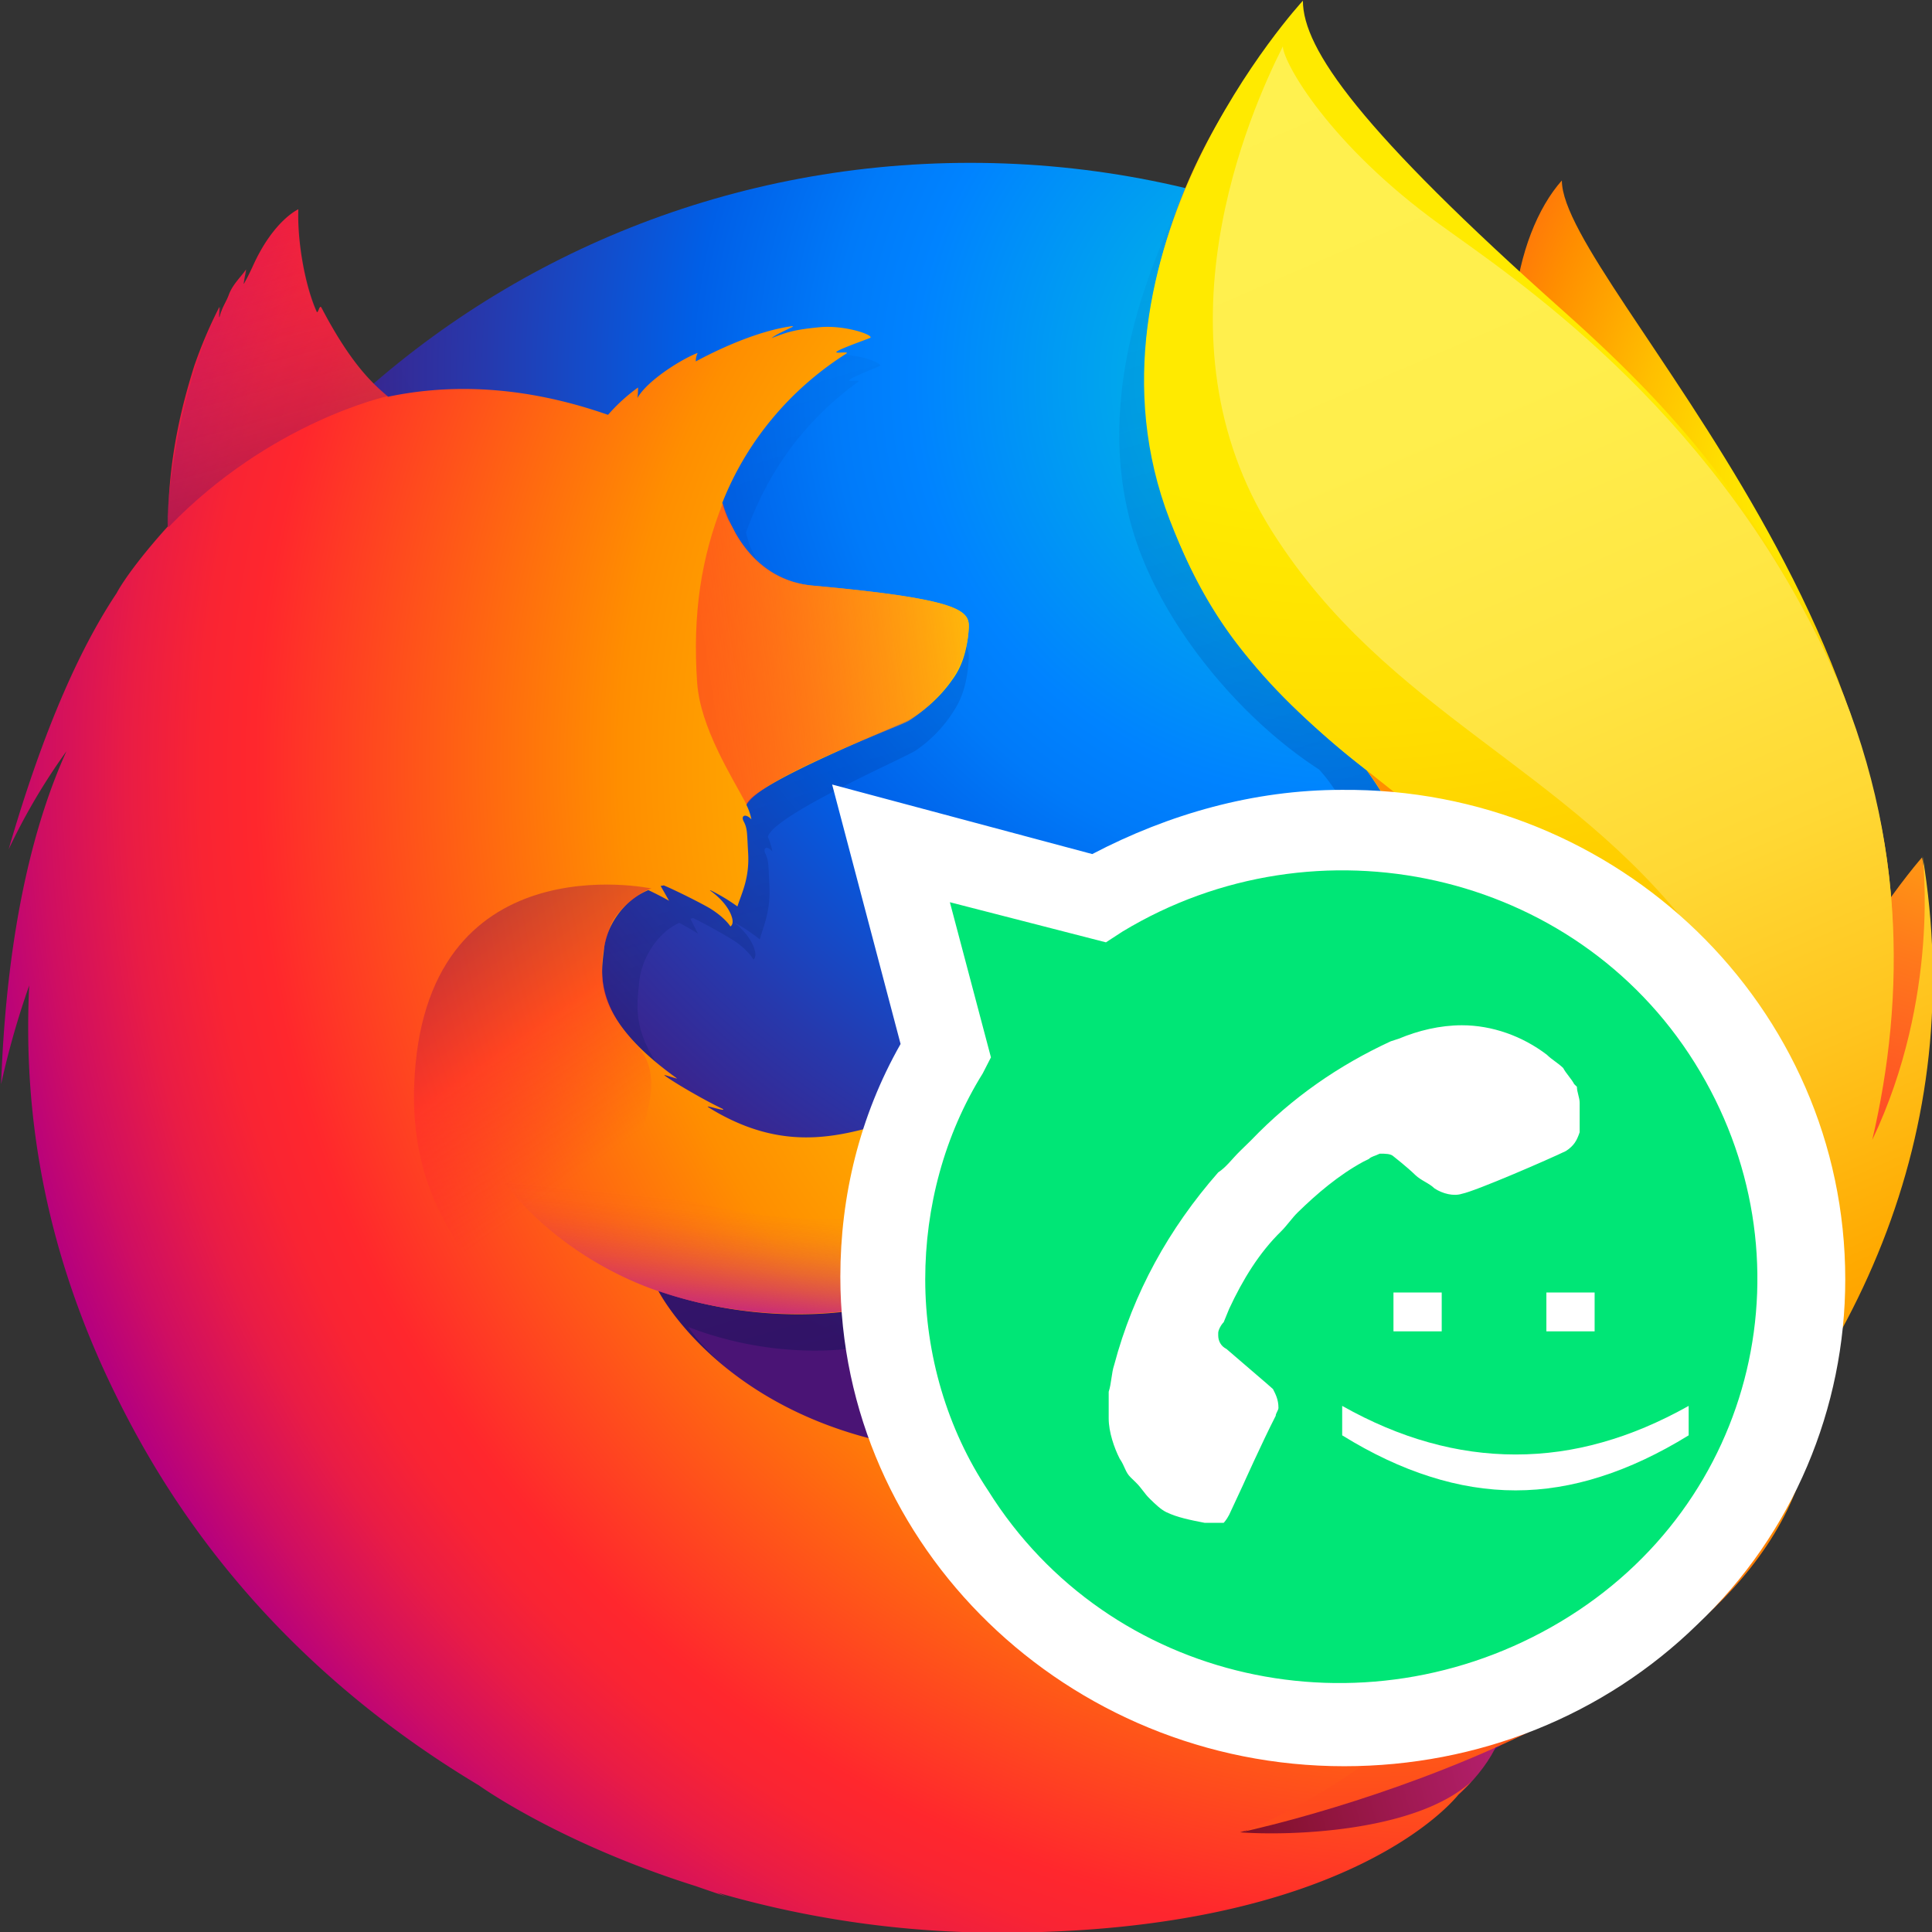 <?xml version="1.0" encoding="UTF-8" standalone="no"?>
<svg
   xmlns:dc="http://purl.org/dc/elements/1.1/"
   xmlns:cc="http://creativecommons.org/ns#"
   xmlns:rdf="http://www.w3.org/1999/02/22-rdf-syntax-ns#"
   xmlns:svg="http://www.w3.org/2000/svg"
   xmlns="http://www.w3.org/2000/svg"
   xmlns:sodipodi="http://sodipodi.sourceforge.net/DTD/sodipodi-0.dtd"
   xmlns:inkscape="http://www.inkscape.org/namespaces/inkscape"
   version="1.1"
   id="whatsapp-logo-notext"
   x="0px"
   y="0px"
   viewBox="0 0 800 800"
   xml:space="preserve"
   sodipodi:docname="icon.svg"
   width="800"
   height="800"
   inkscape:version="0.92.3 (2405546, 2018-03-11)"><rect x="0" y="0" width="800" height="800" fill="#333333" stroke="none"/><defs
     id="defs11"><radialGradient
       gradientUnits="userSpaceOnUse"
       gradientTransform="matrix(0.762,0.034,-0.05,1.12,11560.893,10069.103)"
       r="450.875"
       fx="-14509.281"
       cy="-8329.079"
       cx="-14480.522"
       id="radial-gradient"><stop
         id="stop1135"
         stop-color="#ffea00"
         offset="0.045" /><stop
         id="stop1137"
         stop-color="#ffde00"
         offset="0.12" /><stop
         id="stop1139"
         stop-color="#ffbf00"
         offset="0.254" /><stop
         id="stop1141"
         stop-color="#ff8e00"
         offset="0.429" /><stop
         id="stop1143"
         stop-color="#ff272d"
         offset="0.769" /><stop
         id="stop1145"
         stop-color="#e0255a"
         offset="0.872" /><stop
         id="stop1147"
         stop-color="#cc2477"
         offset="0.953" /><stop
         id="stop1149"
         stop-color="#c42482"
         offset="1" /></radialGradient><radialGradient
       gradientUnits="userSpaceOnUse"
       gradientTransform="matrix(1.225,0,0,1.225,9921.963,9899.103)"
       r="791.229"
       cy="-7921.608"
       cx="-7529.669"
       id="radial-gradient-2"><stop
         id="stop1152"
         stop-color="#00ccda"
         offset="0" /><stop
         id="stop1154"
         stop-color="#0083ff"
         offset="0.22" /><stop
         id="stop1156"
         stop-color="#007af9"
         offset="0.261" /><stop
         id="stop1158"
         stop-color="#0060e8"
         offset="0.33" /><stop
         id="stop1160"
         stop-color="#005fe7"
         offset="0.333" /><stop
         id="stop1162"
         stop-color="#2639ad"
         offset="0.438" /><stop
         id="stop1164"
         stop-color="#401e84"
         offset="0.522" /><stop
         id="stop1166"
         stop-color="#4a1475"
         offset="0.566" /></radialGradient><linearGradient
       gradientUnits="userSpaceOnUse"
       y2="104.96"
       x2="384.231"
       y1="731.188"
       x1="575.669"
       id="linear-gradient"><stop
         id="stop1169"
         stop-opacity="0.4"
         stop-color="#000f43"
         offset="0" /><stop
         id="stop1171"
         stop-opacity="0.173"
         stop-color="#001962"
         offset="0.485" /><stop
         id="stop1173"
         stop-opacity="0"
         stop-color="#002079"
         offset="1" /></linearGradient><radialGradient
       gradientUnits="userSpaceOnUse"
       gradientTransform="matrix(1.219,0.123,-0.123,1.219,10296.265,9597.23)"
       r="266.886"
       cy="-6516.556"
       cx="-8260.94"
       id="radial-gradient-3"><stop
         id="stop1176"
         stop-color="#ffea00"
         offset="0.003" /><stop
         id="stop1178"
         stop-color="#ff272d"
         offset="0.497" /><stop
         id="stop1180"
         stop-color="#c42482"
         offset="1" /></radialGradient><radialGradient
       gradientUnits="userSpaceOnUse"
       gradientTransform="matrix(1.219,0.123,-0.123,1.219,10296.265,9597.23)"
       r="445.678"
       cy="-6772.468"
       cx="-8285.087"
       id="radial-gradient-4"><stop
         id="stop1183"
         stop-color="#ffe900"
         offset="0.003" /><stop
         id="stop1185"
         stop-color="#ffaf0e"
         offset="0.157" /><stop
         id="stop1187"
         stop-color="#ff7a1b"
         offset="0.316" /><stop
         id="stop1189"
         stop-color="#ff4e26"
         offset="0.472" /><stop
         id="stop1191"
         stop-color="#ff2c2e"
         offset="0.621" /><stop
         id="stop1193"
         stop-color="#ff1434"
         offset="0.762" /><stop
         id="stop1195"
         stop-color="#ff0538"
         offset="0.892" /><stop
         id="stop1197"
         stop-color="#ff0039"
         offset="1" /></radialGradient><radialGradient
       gradientUnits="userSpaceOnUse"
       gradientTransform="matrix(1.219,0.123,-0.123,1.219,10296.265,9597.23)"
       r="408.958"
       cy="-6359.332"
       cx="-8222.051"
       id="radial-gradient-5"><stop
         id="stop1200"
         stop-color="#ff272d"
         offset="0.003" /><stop
         id="stop1202"
         stop-color="#c42482"
         offset="0.497" /><stop
         id="stop1204"
         stop-color="#620700"
         offset="0.986" /></radialGradient><radialGradient
       gradientUnits="userSpaceOnUse"
       r="782.18"
       fy="382.212"
       fx="778.167"
       cy="396.041"
       cx="750.189"
       id="radial-gradient-6"><stop
         id="stop1207"
         stop-color="#ffea00"
         offset="0.156" /><stop
         id="stop1209"
         stop-color="#ffde00"
         offset="0.231" /><stop
         id="stop1211"
         stop-color="#ffbf00"
         offset="0.365" /><stop
         id="stop1213"
         stop-color="#ff8e00"
         offset="0.541" /><stop
         id="stop1215"
         stop-color="#ff272d"
         offset="0.763" /><stop
         id="stop1217"
         stop-color="#f92433"
         offset="0.796" /><stop
         id="stop1219"
         stop-color="#e91c45"
         offset="0.841" /><stop
         id="stop1221"
         stop-color="#cf0e62"
         offset="0.893" /><stop
         id="stop1223"
         stop-color="#b5007f"
         offset="0.935" /></radialGradient><radialGradient
       gradientUnits="userSpaceOnUse"
       r="923.615"
       cy="3.289"
       cx="691.339"
       id="radial-gradient-7"><stop
         id="stop1226"
         stop-color="#ffea00"
         offset="0.279" /><stop
         id="stop1228"
         stop-color="#fd0"
         offset="0.402" /><stop
         id="stop1230"
         stop-color="#ffba00"
         offset="0.63" /><stop
         id="stop1232"
         stop-color="#ff9100"
         offset="0.856" /><stop
         id="stop1234"
         stop-color="#ff6711"
         offset="0.933" /><stop
         id="stop1236"
         stop-color="#ff4a1d"
         offset="0.994" /></radialGradient><linearGradient
       gradientUnits="userSpaceOnUse"
       gradientTransform="matrix(1.219,0.123,-0.123,1.219,10296.265,9597.23)"
       y2="-6750.226"
       x2="-8660.289"
       y1="-6677.742"
       x1="-8944.65"
       id="linear-gradient-2"><stop
         id="stop1239"
         stop-opacity="0.5"
         stop-color="#c42482"
         offset="0" /><stop
         id="stop1241"
         stop-opacity="0.5"
         stop-color="#ff272d"
         offset="0.474" /><stop
         id="stop1243"
         stop-opacity="0.513"
         stop-color="#ff2c2c"
         offset="0.486" /><stop
         id="stop1245"
         stop-opacity="0.72"
         stop-color="#ff7a1a"
         offset="0.675" /><stop
         id="stop1247"
         stop-opacity="0.871"
         stop-color="#ffb20d"
         offset="0.829" /><stop
         id="stop1249"
         stop-opacity="0.964"
         stop-color="#ffd605"
         offset="0.942" /><stop
         id="stop1251"
         stop-color="#ffe302"
         offset="1" /></linearGradient><linearGradient
       gradientUnits="userSpaceOnUse"
       gradientTransform="matrix(0.995,0.1,-0.1,0.995,-173.696,1313.941)"
       y2="-1221.859"
       x2="190.775"
       y1="-1082.012"
       x1="245.347"
       id="linear-gradient-3"><stop
         id="stop1254"
         stop-opacity="0.6"
         stop-color="#891551"
         offset="0" /><stop
         id="stop1256"
         stop-opacity="0"
         stop-color="#c42482"
         offset="1" /></linearGradient><linearGradient
       gradientUnits="userSpaceOnUse"
       gradientTransform="matrix(0.995,0.1,-0.1,0.995,305.439,-246.471)"
       y2="825.714"
       x2="116.148"
       y1="718.827"
       x1="22.04"
       id="linear-gradient-4"><stop
         id="stop1259"
         stop-opacity="0.5"
         stop-color="#891551"
         offset="0.005" /><stop
         id="stop1261"
         stop-opacity="0.5"
         stop-color="#ff272d"
         offset="0.484" /><stop
         id="stop1263"
         stop-opacity="0"
         stop-color="#ff272d"
         offset="1" /></linearGradient><linearGradient
       gradientUnits="userSpaceOnUse"
       gradientTransform="matrix(0.995,0.1,-0.1,0.995,305.439,-246.471)"
       y2="829.835"
       x2="200.171"
       y1="904.616"
       x1="200.104"
       id="linear-gradient-5"><stop
         id="stop1266"
         stop-color="#c42482"
         offset="0" /><stop
         id="stop1268"
         stop-opacity="0.81"
         stop-color="#c42482"
         offset="0.083" /><stop
         id="stop1270"
         stop-opacity="0.565"
         stop-color="#c42482"
         offset="0.206" /><stop
         id="stop1272"
         stop-opacity="0.362"
         stop-color="#c42482"
         offset="0.328" /><stop
         id="stop1274"
         stop-opacity="0.204"
         stop-color="#c42482"
         offset="0.447" /><stop
         id="stop1276"
         stop-opacity="0.091"
         stop-color="#c42482"
         offset="0.562" /><stop
         id="stop1278"
         stop-opacity="0.023"
         stop-color="#c42482"
         offset="0.673" /><stop
         id="stop1280"
         stop-opacity="0"
         stop-color="#c42482"
         offset="0.773" /></linearGradient><linearGradient
       gradientUnits="userSpaceOnUse"
       y2="721.615"
       x2="961.187"
       y1="38.12"
       x1="655.531"
       id="linear-gradient-6"><stop
         id="stop1283"
         stop-color="#fff14f"
         offset="0" /><stop
         id="stop1285"
         stop-color="#ffee4c"
         offset="0.268" /><stop
         id="stop1287"
         stop-color="#ffe643"
         offset="0.452" /><stop
         id="stop1289"
         stop-color="#ffd834"
         offset="0.612" /><stop
         id="stop1291"
         stop-color="#ffc41e"
         offset="0.757" /><stop
         id="stop1293"
         stop-color="#ffab02"
         offset="0.892" /><stop
         id="stop1295"
         stop-color="#ffa900"
         offset="0.902" /><stop
         id="stop1297"
         stop-color="#ffa000"
         offset="0.949" /><stop
         id="stop1299"
         stop-color="#ff9100"
         offset="1" /></linearGradient><linearGradient
       gradientUnits="userSpaceOnUse"
       y2="819.96"
       x2="571.098"
       y1="431.21"
       x1="715.885"
       id="linear-gradient-7"><stop
         id="stop1302"
         stop-color="#ff8e00"
         offset="0" /><stop
         id="stop1304"
         stop-opacity="0.858"
         stop-color="#ff8e00"
         offset="0.04" /><stop
         id="stop1306"
         stop-opacity="0.729"
         stop-color="#ff8e00"
         offset="0.084" /><stop
         id="stop1308"
         stop-opacity="0.628"
         stop-color="#ff8e00"
         offset="0.13" /><stop
         id="stop1310"
         stop-opacity="0.557"
         stop-color="#ff8e00"
         offset="0.178" /><stop
         id="stop1312"
         stop-opacity="0.514"
         stop-color="#ff8e00"
         offset="0.227" /><stop
         id="stop1314"
         stop-opacity="0.5"
         stop-color="#ff8e00"
         offset="0.282" /><stop
         id="stop1316"
         stop-opacity="0.478"
         stop-color="#ff8e00"
         offset="0.389" /><stop
         id="stop1318"
         stop-opacity="0.416"
         stop-color="#ff8e00"
         offset="0.524" /><stop
         id="stop1320"
         stop-opacity="0.314"
         stop-color="#ff8e00"
         offset="0.676" /><stop
         id="stop1322"
         stop-opacity="0.172"
         stop-color="#ff8e00"
         offset="0.838" /><stop
         id="stop1324"
         stop-opacity="0"
         stop-color="#ff8e00"
         offset="1" /></linearGradient><radialGradient
       gradientUnits="userSpaceOnUse"
       gradientTransform="matrix(0.762, 0.034, -0.05, 1.12, 11560.893, 10069.103)"
       r="450.875"
       fx="-14509.281"
       cy="-8329.079"
       cx="-14480.522"
       id="radial-gradient-41"><stop
         id="stop1824"
         stop-color="#ffea00"
         offset="0.045" /><stop
         id="stop1826"
         stop-color="#ffde00"
         offset="0.12" /><stop
         id="stop1828"
         stop-color="#ffbf00"
         offset="0.254" /><stop
         id="stop1830"
         stop-color="#ff8e00"
         offset="0.429" /><stop
         id="stop1832"
         stop-color="#ff272d"
         offset="0.769" /><stop
         id="stop1834"
         stop-color="#e0255a"
         offset="0.872" /><stop
         id="stop1836"
         stop-color="#cc2477"
         offset="0.953" /><stop
         id="stop1838"
         stop-color="#c42482"
         offset="1" /></radialGradient><radialGradient
       gradientUnits="userSpaceOnUse"
       gradientTransform="translate(9921.963 9899.103) scale(1.225 1.225)"
       r="791.229"
       cy="-7921.608"
       cx="-7529.669"
       id="radial-gradient-2-7"><stop
         id="stop1841"
         stop-color="#00ccda"
         offset="0" /><stop
         id="stop1843"
         stop-color="#0083ff"
         offset="0.22" /><stop
         id="stop1845"
         stop-color="#007af9"
         offset="0.261" /><stop
         id="stop1847"
         stop-color="#0060e8"
         offset="0.33" /><stop
         id="stop1849"
         stop-color="#005fe7"
         offset="0.333" /><stop
         id="stop1851"
         stop-color="#2639ad"
         offset="0.438" /><stop
         id="stop1853"
         stop-color="#401e84"
         offset="0.522" /><stop
         id="stop1855"
         stop-color="#4a1475"
         offset="0.566" /></radialGradient><linearGradient
       gradientUnits="userSpaceOnUse"
       y2="104.96"
       x2="384.231"
       y1="731.188"
       x1="575.669"
       id="linear-gradient-1"><stop
         id="stop1858"
         stop-opacity="0.4"
         stop-color="#000f43"
         offset="0" /><stop
         id="stop1860"
         stop-opacity="0.173"
         stop-color="#001962"
         offset="0.485" /><stop
         id="stop1862"
         stop-opacity="0"
         stop-color="#002079"
         offset="1" /></linearGradient><radialGradient
       gradientUnits="userSpaceOnUse"
       gradientTransform="matrix(1.219, 0.123, -0.123, 1.219, 10296.265, 9597.23)"
       r="266.886"
       cy="-6516.556"
       cx="-8260.94"
       id="radial-gradient-3-1"><stop
         id="stop1865"
         stop-color="#ffea00"
         offset="0.003" /><stop
         id="stop1867"
         stop-color="#ff272d"
         offset="0.497" /><stop
         id="stop1869"
         stop-color="#c42482"
         offset="1" /></radialGradient><radialGradient
       gradientUnits="userSpaceOnUse"
       gradientTransform="matrix(1.219, 0.123, -0.123, 1.219, 10296.265, 9597.23)"
       r="445.678"
       cy="-6772.468"
       cx="-8285.087"
       id="radial-gradient-4-1"><stop
         id="stop1872"
         stop-color="#ffe900"
         offset="0.003" /><stop
         id="stop1874"
         stop-color="#ffaf0e"
         offset="0.157" /><stop
         id="stop1876"
         stop-color="#ff7a1b"
         offset="0.316" /><stop
         id="stop1878"
         stop-color="#ff4e26"
         offset="0.472" /><stop
         id="stop1880"
         stop-color="#ff2c2e"
         offset="0.621" /><stop
         id="stop1882"
         stop-color="#ff1434"
         offset="0.762" /><stop
         id="stop1884"
         stop-color="#ff0538"
         offset="0.892" /><stop
         id="stop1886"
         stop-color="#ff0039"
         offset="1" /></radialGradient><radialGradient
       gradientUnits="userSpaceOnUse"
       gradientTransform="matrix(1.219, 0.123, -0.123, 1.219, 10296.265, 9597.23)"
       r="408.958"
       cy="-6359.332"
       cx="-8222.051"
       id="radial-gradient-5-7"><stop
         id="stop1889"
         stop-color="#ff272d"
         offset="0.003" /><stop
         id="stop1891"
         stop-color="#c42482"
         offset="0.497" /><stop
         id="stop1893"
         stop-color="#620700"
         offset="0.986" /></radialGradient><radialGradient
       gradientUnits="userSpaceOnUse"
       r="782.18"
       fy="382.212"
       fx="778.167"
       cy="396.041"
       cx="750.189"
       id="radial-gradient-6-0"><stop
         id="stop1896"
         stop-color="#ffea00"
         offset="0.156" /><stop
         id="stop1898"
         stop-color="#ffde00"
         offset="0.231" /><stop
         id="stop1900"
         stop-color="#ffbf00"
         offset="0.365" /><stop
         id="stop1902"
         stop-color="#ff8e00"
         offset="0.541" /><stop
         id="stop1904"
         stop-color="#ff272d"
         offset="0.763" /><stop
         id="stop1906"
         stop-color="#f92433"
         offset="0.796" /><stop
         id="stop1908"
         stop-color="#e91c45"
         offset="0.841" /><stop
         id="stop1910"
         stop-color="#cf0e62"
         offset="0.893" /><stop
         id="stop1912"
         stop-color="#b5007f"
         offset="0.935" /></radialGradient><radialGradient
       gradientUnits="userSpaceOnUse"
       r="923.615"
       cy="3.289"
       cx="691.339"
       id="radial-gradient-7-4"><stop
         id="stop1915"
         stop-color="#ffea00"
         offset="0.279" /><stop
         id="stop1917"
         stop-color="#fd0"
         offset="0.402" /><stop
         id="stop1919"
         stop-color="#ffba00"
         offset="0.63" /><stop
         id="stop1921"
         stop-color="#ff9100"
         offset="0.856" /><stop
         id="stop1923"
         stop-color="#ff6711"
         offset="0.933" /><stop
         id="stop1925"
         stop-color="#ff4a1d"
         offset="0.994" /></radialGradient><linearGradient
       gradientUnits="userSpaceOnUse"
       y2="721.615"
       x2="961.187"
       y1="38.12"
       x1="655.531"
       id="linear-gradient-6-0"><stop
         id="stop1972"
         stop-color="#fff14f"
         offset="0" /><stop
         id="stop1974"
         stop-color="#ffee4c"
         offset="0.268" /><stop
         id="stop1976"
         stop-color="#ffe643"
         offset="0.452" /><stop
         id="stop1978"
         stop-color="#ffd834"
         offset="0.612" /><stop
         id="stop1980"
         stop-color="#ffc41e"
         offset="0.757" /><stop
         id="stop1982"
         stop-color="#ffab02"
         offset="0.892" /><stop
         id="stop1984"
         stop-color="#ffa900"
         offset="0.902" /><stop
         id="stop1986"
         stop-color="#ffa000"
         offset="0.949" /><stop
         id="stop1988"
         stop-color="#ff9100"
         offset="1" /></linearGradient><linearGradient
       gradientUnits="userSpaceOnUse"
       y2="819.96"
       x2="571.098"
       y1="431.21"
       x1="715.885"
       id="linear-gradient-7-8"><stop
         id="stop1991"
         stop-color="#ff8e00"
         offset="0" /><stop
         id="stop1993"
         stop-opacity="0.858"
         stop-color="#ff8e00"
         offset="0.04" /><stop
         id="stop1995"
         stop-opacity="0.729"
         stop-color="#ff8e00"
         offset="0.084" /><stop
         id="stop1997"
         stop-opacity="0.628"
         stop-color="#ff8e00"
         offset="0.13" /><stop
         id="stop1999"
         stop-opacity="0.557"
         stop-color="#ff8e00"
         offset="0.178" /><stop
         id="stop2001"
         stop-opacity="0.514"
         stop-color="#ff8e00"
         offset="0.227" /><stop
         id="stop2003"
         stop-opacity="0.5"
         stop-color="#ff8e00"
         offset="0.282" /><stop
         id="stop2005"
         stop-opacity="0.478"
         stop-color="#ff8e00"
         offset="0.389" /><stop
         id="stop2007"
         stop-opacity="0.416"
         stop-color="#ff8e00"
         offset="0.524" /><stop
         id="stop2009"
         stop-opacity="0.314"
         stop-color="#ff8e00"
         offset="0.676" /><stop
         id="stop2011"
         stop-opacity="0.172"
         stop-color="#ff8e00"
         offset="0.838" /><stop
         id="stop2013"
         stop-opacity="0"
         stop-color="#ff8e00"
         offset="1" /></linearGradient></defs><sodipodi:namedview
     pagecolor="#ffffff"
     bordercolor="#666666"
     borderopacity="1"
     objecttolerance="10"
     gridtolerance="10"
     guidetolerance="10"
     inkscape:pageopacity="0"
     inkscape:pageshadow="2"
     inkscape:window-width="1920"
     inkscape:window-height="1053"
     id="namedview9"
     showgrid="false"
     inkscape:zoom="0.53486282"
     inkscape:cx="191.29463"
     inkscape:cy="753.69239"
     inkscape:window-x="0"
     inkscape:window-y="27"
     inkscape:window-maximized="1"
     inkscape:current-layer="whatsapp-logo-notext" /><style
     type="text/css"
     id="style2">
                            .logo_white{fill:#FFFFFF;}
                            .logo_green{fill:#00E676;}
                        </style><g
     id="g1538"
     transform="matrix(0.839,0,0,0.813,792.554,538.775)"><g
       transform="translate(-155.18,-59.828)"
       id="g1501"><g
         id="g1358"
         transform="translate(-823.913,-604.514)"><path
           id="path1331"
           style="fill:url(#radial-gradient)"
           d="m 805.285,93.558 c -23.947,27.884 -35.1,90.639 -10.818,154.256 24.282,63.617 61.5,49.8 84.7,114.673 30.623,85.6 16.369,200.589 16.369,200.589 0,0 36.814,106.609 62.468,-6.633 C 1014.787,343.74 805.285,145.937 805.285,93.558 Z"
           inkscape:connector-curvature="0" /><path
           style="fill:url(#radial-gradient-2)"
           d="m 513.072,976.638 c 245.236,0 443.9,-199.739 443.9,-446.028 C 956.972,284.321 758.308,84.583 513.31,84.583 268.312,84.583 69.65,284.322 69.65,530.61 69.175,777.137 268.073,976.638 513.072,976.638 Z"
           data-name="&lt;Path&gt;"
           id="_Path_"
           inkscape:connector-curvature="0" /><path
           id="path1334"
           style="fill:url(#linear-gradient)"
           d="m 845.675,805.636 a 246.888,246.888 0 0 1 -30.123,18.183 704,704 0 0 0 38.3,-62.961 c 9.46,-10.47 18.126,-20.648 25.188,-31.653 3.437,-5.407 7.313,-12.079 11.416,-19.819 24.921,-44.9 52.4,-117.563 53.179,-192.2 v -0.18 c 0.018,-1.837 0.029,-3.675 0.014,-5.515 a 257.6,257.6 0 0 0 -5.712,-55.748 c 0.2,1.431 0.376,2.861 0.556,4.291 -0.221,-1.1 -0.407,-2.212 -0.644,-3.314 0.366,2.034 0.66,4 0.976,5.983 5.094,43.217 1.466,85.372 -16.682,116.45 -0.286,0.454 -0.58,0.879 -0.869,1.323 9.41,-47.234 12.558,-99.387 2.088,-151.6 0,0 -4.187,-25.383 -35.376,-102.441 -17.952,-44.353 -49.833,-80.716 -78,-107.207 -24.69,-30.546 -47.114,-51.045 -59.475,-64.06 -25.821,-27.189 -36.643,-47.569 -41.087,-60.867 -3.853,-1.932 -53.135,-49.807 -57.05,-51.631 -21.511,33.352 -89.162,137.675 -56.981,235.146 14.584,44.172 51.467,90.017 90.067,115.736 1.695,1.936 22.969,25.042 33.086,77.157 10.446,53.842 4.954,95.855 -16.546,157.983 -25.286,54.505 -90.067,108.388 -150.724,113.9 -129.676,11.781 -177.149,-65.108 -177.149,-65.108 46.336,18.525 97.568,14.65 128.724,-4.556 31.4,-19.425 50.394,-33.827 65.81,-28.148 15.2,5.653 27.3,-10.756 16.442,-27.767 a 78.5,78.5 0 0 0 -79.4,-34.573 c -31.433,5.109 -60.226,30.009 -101.412,5.894 a 85.528,85.528 0 0 1 -7.729,-5.062 c -2.715,-1.785 8.826,2.717 6.133,0.688 -8.015,-4.354 -22.2,-13.842 -25.88,-17.217 -0.613,-0.562 6.219,2.179 5.606,1.616 -38.51,-31.712 -33.7,-53.134 -32.49,-66.57 0.969,-10.749 7.964,-24.523 19.751,-30.11 5.693,3.107 9.24,5.479 9.24,5.479 0,0 -2.428,-4.961 -3.741,-7.576 0.46,-0.2 0.9,-0.147 1.358,-0.342 4.664,2.251 14.977,8.1 20.407,11.667 7.072,4.988 9.326,9.436 9.326,9.436 0,0 1.862,-1.025 0.485,-5.375 -0.5,-1.784 -2.647,-7.453 -9.652,-13.174 l 0.438,0.049 a 81.2,81.2 0 0 1 11.867,8.241 c 1.975,-7.181 5.527,-14.679 4.746,-28.092 -0.477,-9.431 -0.257,-11.873 -1.919,-15.515 -1.488,-3.128 0.834,-4.348 3.418,-1.1 a 32.826,32.826 0 0 0 -2.208,-7.4 l 0.022,-0.244 c 3.225,-11.236 68.248,-40.461 72.981,-43.877 a 67.355,67.355 0 0 0 19.132,-20.8 c 3.617,-5.763 6.337,-13.848 7,-26.112 0.355,-8.844 -3.759,-14.734 -69.507,-21.618 -17.981,-1.771 -28.531,-14.8 -34.526,-26.823 -1.094,-2.59 -2.209,-4.937 -3.325,-7.282 a 58,58 0 0 1 -2.558,-8.431 c 10.749,-30.873 28.81,-56.977 55.367,-76.7 1.447,-1.318 -5.782,0.338 -4.336,-0.98 1.687,-1.538 12.706,-5.977 14.787,-6.977 2.542,-1.2 -10.882,-6.9 -22.732,-5.512 -12.069,1.36 -14.632,2.8 -21.073,5.531 2.673,-2.661 11.173,-6.149 9.18,-6.126 -13.011,1.995 -29.179,9.558 -43,18.124 a 10.731,10.731 0 0 1 0.835,-4.348 c -6.441,2.732 -22.26,13.788 -26.865,23.142 a 44.329,44.329 0 0 0 0.266,-5.4 84.483,84.483 0 0 0 -13.195,13.818 l -0.241,0.219 c -37.358,-15.05 -70.233,-16.024 -98.053,-9.276 -6.086,-6.112 -9.059,-1.644 -22.907,-32.069 -0.941,-1.832 0.722,1.809 0,0 -2.278,-5.9 1.389,7.872 0,0 -23.284,18.372 -53.92,39.193 -68.626,53.89 -0.182,0.586 17.156,-4.9 0,0 -6.008,1.716 -5.6,5.281 -6.513,37.5 -0.22,2.443 -0.025,5.179 -0.223,7.378 -11.748,14.968 -19.749,27.643 -22.775,34.211 -15.193,26.18 -31.926,66.992 -48.146,131.551 A 334.364,334.364 0 0 1 110.2,400.365 C 96.712,434.632 83.673,488.443 81.066,571.31 a 483.614,483.614 0 0 1 12.533,-50.66 473.038,473.038 0 0 0 34.74,201.061 c 9.329,22.821 24.76,57.455 51.029,95.4 82.533,86.839 198.945,140.9 327.852,140.9 134.572,10e-4 255.415,-58.878 338.455,-152.375 z"
           inkscape:connector-curvature="0" /><path
           id="path1336"
           style="fill:url(#radial-gradient-3)"
           d="m 746.1,868.708 c 162.87,-18.86 234.969,-186.7 142.381,-190 -83.633,-2.673 -219.527,198.9 -142.381,190 z"
           inkscape:connector-curvature="0" /><path
           id="path1338"
           style="fill:url(#radial-gradient-4)"
           d="m 900.207,644.424 c 112.056,-65.214 82.839,-206.08 82.839,-206.08 0,0 -43.246,50.238 -72.625,130.32 -29.021,79.299 -77.584,115.148 -10.214,75.76 z"
           inkscape:connector-curvature="0" /><path
           id="path1340"
           style="fill:url(#radial-gradient-5)"
           d="m 544.474,952.062 c 156.227,49.851 290.5,-73.22 207.733,-114.32 -75.251,-37.066 -281.883,90.748 -207.733,114.32 z"
           inkscape:connector-curvature="0" /><path
           id="path1342"
           style="fill:url(#radial-gradient-6)"
           d="m 911.849,704.234 c 3.8,-5.363 8.94,-22.535 13.48,-30.211 27.582,-44.523 27.777,-80.023 27.777,-80.836 16.659,-83.219 15.148,-117.2 4.9,-180.043 -8.251,-50.6 -44.322,-123.092 -75.57,-158 -32.2,-35.965 -9.514,-24.247 -40.692,-50.518 C 814.417,174.333 787.921,144.335 773.491,132.271 669.215,45.094 671.571,26.577 673.579,23.42 c -0.339,0.371 -0.837,0.922 -1.472,1.643 C 670.872,20.14 670,16 670,16 c 0,0 -57,57 -69,152 -7.834,62.021 15.383,126.676 49,168 a 381.367,381.367 0 0 0 59,58 v -0.026 c 25.4,36.477 39.38,81.489 39.38,129.909 0,121.244 -98.341,219.531 -219.652,219.531 a 220.455,220.455 0 0 1 -49.134,-5.519 c -57.236,-10.908 -90.288,-39.781 -106.772,-59.382 -9.447,-11.234 -13.464,-19.423 -13.464,-19.423 51.283,18.371 107.986,14.528 142.468,-4.518 34.749,-19.265 55.774,-33.546 72.837,-27.915 16.82,5.606 30.211,-10.667 18.2,-27.536 -11.771,-16.845 -42.4,-40.97 -87.878,-34.286 -34.789,5.067 -66.657,29.76 -112.24,5.845 a 96.313,96.313 0 0 1 -8.554,-5.02 c -3.005,-1.771 9.768,2.695 6.787,0.682 -8.87,-4.318 -24.573,-13.728 -28.643,-17.074 -0.679,-0.557 6.883,2.161 6.2,1.6 -42.621,-31.449 -37.3,-52.693 -35.959,-66.018 1.073,-10.66 8.814,-24.32 21.859,-29.86 6.3,3.081 10.226,5.433 10.226,5.433 0,0 -2.688,-4.92 -4.141,-7.513 0.509,-0.194 0.994,-0.145 1.5,-0.339 5.162,2.232 16.576,8.029 22.586,11.57 7.827,4.947 10.322,9.358 10.322,9.358 0,0 2.061,-1.016 0.536,-5.33 -0.557,-1.769 -2.929,-7.391 -10.682,-13.065 l 0.485,0.049 a 90.851,90.851 0 0 1 13.134,8.173 c 2.186,-7.121 6.118,-14.557 5.253,-27.859 -0.528,-9.352 -0.284,-11.775 -2.124,-15.386 -1.647,-3.1 0.924,-4.312 3.782,-1.088 a 30.038,30.038 0 0 0 -2.444,-7.343 l 0.025,-0.242 c 3.57,-11.143 75.535,-40.125 80.773,-43.513 a 70.31,70.31 0 0 0 21.175,-20.63 c 4,-5.715 7.014,-13.733 7.748,-25.895 0.246,-5.48 -1.441,-9.817 -20.5,-13.965 -11.439,-2.49 -29.136,-4.913 -56.433,-7.474 -19.9,-1.756 -31.577,-14.676 -38.212,-26.6 -1.211,-2.569 -2.445,-4.9 -3.68,-7.222 a 53.108,53.108 0 0 1 -2.831,-8.36 158.47,158.47 0 0 1 61.279,-76.063 c 1.6,-1.308 -6.4,0.335 -4.8,-0.972 1.868,-1.525 14.063,-5.927 16.367,-6.919 2.813,-1.186 -12.044,-6.84 -25.159,-5.466 -13.357,1.349 -16.194,2.776 -23.323,5.486 2.959,-2.639 12.366,-6.1 10.161,-6.075 -14.4,1.978 -32.3,9.479 -47.6,17.973 a 9.676,9.676 0 0 1 0.924,-4.312 c -7.129,2.709 -24.637,13.674 -29.734,22.95 a 39.488,39.488 0 0 0 0.294,-5.354 88.678,88.678 0 0 0 -14.6,13.7 l -0.267,0.218 c -41.347,-14.925 -77.732,-15.891 -108.522,-9.2 -6.736,-6.061 -17.566,-15.226 -32.892,-45.4 -1.041,-1.817 -1.6,3.755 -2.4,1.961 -5.955,-13.813 -9.553,-36.444 -8.962,-52.046 0,0 -12.318,5.614 -22.513,29.06 -1.893,4.215 -3.107,6.54 -4.32,8.865 -0.558,0.678 1.265,-7.7 0.974,-7.244 -1.772,3 -6.356,7.192 -8.371,12.618 -1.384,4.021 -3.325,6.273 -4.564,11.288 l -0.291,0.46 c -0.1,-1.478 0.367,-6.081 0.027,-5.137 a 236.1,236.1 0 0 0 -12.308,29.841 c -5.489,18.046 -11.879,42.61 -12.892,74.565 -0.244,2.423 -0.027,5.136 -0.247,7.317 -13,14.844 -21.858,27.413 -25.207,33.928 C 75.18,329.762 56.66,370.236 38.707,434.259 A 319.143,319.143 0 0 1 67.245,384.27 C 52.316,418.253 37.885,471.618 35,553.8 a 438.522,438.522 0 0 1 13.872,-50.24 c -2.578,54.8 3.805,122.74 38.449,199.393 20.57,45.087 67.921,136.649 183.62,208.1 l -0.01,0.007 c 0,0 39.36,29.3 107.017,51.259 5,1.814 10.065,3.6 15.234,5.333 -1.622,-0.655 -3.191,-1.344 -4.715,-2.052 a 484.883,484.883 0 0 0 138.8,20.4 c 175.18,0.149 226.846,-70.2 226.846,-70.2 0,0 -0.182,0.137 -0.513,0.377 q 3.708,-3.491 7.143,-7.257 c -27.639,26.1 -90.715,27.832 -114.3,25.949 40.223,-11.813 66.691,-21.806 118.175,-41.519 q 9.037,-3.35 18.482,-7.64 c 0.681,-0.3 1.368,-0.625 2.052,-0.936 1.249,-0.582 2.486,-1.132 3.747,-1.744 a 349.205,349.205 0 0 0 70.262,-43.987 c 51.7,-41.3 62.949,-81.557 68.829,-108.1 -0.82,2.544 -3.375,8.475 -5.17,12.316 -13.315,28.482 -42.841,45.959 -74.908,60.948 A 688.993,688.993 0 0 0 890.3,741.773 c 10.467,-10.383 13.733,-26.625 21.549,-37.539 z"
           inkscape:connector-curvature="0" /><path
           id="path1344"
           style="fill:url(#radial-gradient-7)"
           d="m 848.921,802.982 c 21.08,-23.241 40.01,-49.824 54.349,-79.968 36.9,-77.582 93.952,-206.58 49.018,-341.306 C 916.775,275.225 868.016,217 806.107,160.122 705.563,67.756 677.482,26.521 677.482,2 677.482,2 561.393,131.409 611.74,266.381 662.087,401.353 765.2,396.405 833.419,537.255 913.694,703 768.47,883.869 648.375,934.493 c 7.353,-1.633 266.97,-60.383 280.614,-208.882 -0.309,2.731 -6.159,43.803 -80.068,77.371 z"
           inkscape:connector-curvature="0" /><path
           id="path1346"
           style="fill:url(#linear-gradient-2)"
           d="m 512.592,321.373 c 0.393,-8.77 -4.156,-14.66 -76.682,-21.463 -29.839,-2.755 -41.265,-30.334 -44.748,-41.941 -10.61,27.565 -14.991,56.49 -12.636,91.477 1.61,22.92 17.009,47.521 24.37,61.965 0,0 1.636,-2.126 2.391,-2.912 13.861,-14.431 71.936,-36.419 77.392,-39.541 6.014,-3.799 28.903,-20.523 29.913,-47.585 z"
           inkscape:connector-curvature="0" /><path
           id="path1348"
           style="fill:url(#linear-gradient-3)"
           d="m 193.314,158.471 c -1.041,-1.818 -1.6,3.754 -2.4,1.961 -5.955,-13.813 -9.578,-36.2 -8.72,-52.022 0,0 -12.318,5.614 -22.513,29.06 -1.893,4.215 -3.107,6.54 -4.32,8.865 -0.558,0.678 1.265,-7.7 0.974,-7.244 -1.771,3 -6.355,7.192 -8.346,12.375 -1.651,4.239 -3.349,6.515 -4.613,11.772 -0.389,1.429 0.392,-6.323 0.052,-5.379 -23.711,45.825 -28.237,115.114 -25.738,112.184 50.478,-53.9 108.325,-66.683 108.325,-66.683 -6.155,-4.534 -19.528,-17.625 -32.7,-44.889 z"
           inkscape:connector-curvature="0" /><path
           id="path1350"
           style="fill:url(#linear-gradient-4)"
           d="m 384.844,722.1 c -69.724,-29.769 -148.992,-71.755 -146,-167.138 4.075,-125.619 117.145,-100.791 117.145,-100.791 -4.267,1.039 -15.675,9.162 -19.718,17.82 -4.273,10.827 -12.069,35.276 11.551,60.9 37.089,40.192 -76.2,95.356 98.663,199.567 4.41,2.4 -40.991,-1.43 -61.639,-10.358 z"
           inkscape:connector-curvature="0" /><path
           id="path1352"
           style="fill:url(#linear-gradient-5)"
           d="m 360.074,659.5 c 49.442,17.207 107.04,14.189 141.523,-4.858 23.085,-12.851 52.7,-33.434 70.922,-28.353 -15.777,-6.236 -27.726,-9.15 -42.1,-9.862 -2.448,0 -5.382,-0.052 -8.048,-0.32 a 136.228,136.228 0 0 0 -15.757,0.863 c -8.9,0.818 -18.766,6.433 -27.735,5.532 -0.485,-0.049 8.7,-3.774 7.953,-3.605 -4.752,0.991 -9.915,1.205 -15.37,1.881 -3.467,0.386 -6.449,0.82 -9.891,0.963 -102.982,8.733 -190.017,-55.813 -190.017,-55.813 -7.408,24.95 33.166,74.3 88.521,93.572 z"
           inkscape:connector-curvature="0" /><path
           id="path1354"
           style="fill:url(#linear-gradient-6)"
           d="M 848.738,803.646 C 952.9,701.376 1005.6,577.061 983.321,437.627 c 0,0 8.9,71.5 -24.848,144.628 16.213,-71.393 18.1,-160.114 -24.975,-251.988 C 876.005,207.636 781.45,143.109 745.351,116.189 690.656,75.4 667.983,33.87 667.574,25.3 c -16.339,33.477 -65.766,148.2 -5.31,247 56.64,92.564 145.865,120.039 208.328,204.947 115.075,156.42 -21.854,326.399 -21.854,326.399 z"
           inkscape:connector-curvature="0" /><path
           id="path1356"
           style="fill:url(#linear-gradient-7)"
           d="M 833.814,537.551 C 797.412,462.35 751.978,429.55 709,394 c 5,7 6.232,9.473 9,14 37.827,40.316 93.607,138.656 53.11,262.107 C 694.881,902.482 389.967,793.057 358,762.319 370.932,896.808 596.036,961.164 742.6,873.949 826,795 893.468,660.788 833.814,537.551 Z"
           inkscape:connector-curvature="0" /></g><g
         id="g822"
         transform="matrix(0,13.624,-13.514,0,134.759,-216.922)"><path
           id="path4"
           d="m 10.7,32.8 0.6,0.3 c 2.5,1.5 5.3,2.2 8.1,2.2 v 0 c 8.8,0 16,-7.2 16,-16 0,-4.2 -1.7,-8.3 -4.7,-11.3 -3,-3 -7,-4.7 -11.3,-4.7 -8.8,0 -16,7.2 -15.9,16.1 0,3 0.9,5.9 2.4,8.4 l 0.4,0.6 -1.6,5.9 z"
           class="logo_green"
           inkscape:connector-curvature="0"
           style="fill:#00e676" /><path
           id="path6"
           d="M 32.4,6.4 C 29,2.9 24.3,1 19.5,1 9.3,1 1.1,9.3 1.2,19.4 c 0,3.2 0.9,6.3 2.4,9.1 L 1,38 10.7,35.5 c 2.7,1.5 5.7,2.2 8.7,2.2 v 0 c 10.1,0 18.3,-8.3 18.3,-18.4 0,-4.9 -1.9,-9.5 -5.3,-12.9 z M 19.5,34.6 v 0 c -2.7,0 -5.4,-0.7 -7.7,-2.1 L 11.2,32.2 5.4,33.7 6.9,28 6.5,27.4 C 2.1,20.3 4.2,10.9 11.4,6.5 c 7.2,-4.4 16.5,-2.3 20.9,4.9 4.4,7.2 2.3,16.5 -4.9,20.9 -2.3,1.5 -5.1,2.3 -7.9,2.3 z M 28.3,23.5 27.2,23 c 0,0 -1.6,-0.7 -2.6,-1.2 -0.1,0 -0.2,-0.1 -0.3,-0.1 -0.3,0 -0.5,0.1 -0.7,0.2 v 0 c 0,0 -0.1,0.1 -1.5,1.7 -0.1,0.2 -0.3,0.3 -0.5,0.3 h -0.1 c -0.1,0 -0.3,-0.1 -0.4,-0.2 l -0.5,-0.2 v 0 C 19.5,23 18.5,22.4 17.7,21.6 17.5,21.4 17.2,21.2 17,21 16.3,20.3 15.6,19.5 15.1,18.6 L 15,18.4 c -0.1,-0.1 -0.1,-0.2 -0.2,-0.4 0,-0.2 0,-0.4 0.1,-0.5 0,0 0.4,-0.5 0.7,-0.8 0.2,-0.2 0.3,-0.5 0.5,-0.7 0.2,-0.3 0.3,-0.7 0.2,-1 C 16.2,14.5 15,11.8 14.7,11.2 14.5,10.9 14.3,10.8 14,10.7 h -0.3 c -0.2,0 -0.5,0 -0.8,0 -0.2,0 -0.4,0.1 -0.6,0.1 l -0.1,0.1 c -0.2,0.1 -0.4,0.3 -0.6,0.4 -0.2,0.2 -0.3,0.4 -0.5,0.6 -0.7,0.9 -1.1,2 -1.1,3.1 v 0 c 0,0.8 0.2,1.6 0.5,2.3 l 0.1,0.3 c 0.9,1.9 2.1,3.6 3.7,5.1 l 0.4,0.4 c 0.3,0.3 0.6,0.5 0.8,0.8 2.1,1.8 4.5,3.1 7.2,3.8 0.3,0.1 0.7,0.1 1,0.2 v 0 c 0.3,0 0.7,0 1,0 0.5,0 1.1,-0.2 1.5,-0.4 0.3,-0.2 0.5,-0.2 0.7,-0.4 l 0.2,-0.2 c 0.2,-0.2 0.4,-0.3 0.6,-0.5 0.2,-0.2 0.4,-0.4 0.5,-0.6 0.2,-0.4 0.3,-0.9 0.4,-1.4 0,-0.2 0,-0.5 0,-0.7 0,0 -0.1,-0.1 -0.3,-0.2 z"
           class="logo_white"
           inkscape:connector-curvature="0"
           style="fill:#ffffff" /></g></g><g
       id="flowRoot1503"
       style="font-style:normal;font-weight:normal;font-size:40px;line-height:1.25;font-family:sans-serif;letter-spacing:0px;word-spacing:0px;fill:#ffffff;fill-opacity:1;stroke:none"
       transform="rotate(90,-186.44,63.754)"
       aria-label=":)"><path
         id="path1511"
         style="font-style:normal;font-variant:normal;font-weight:normal;font-stretch:normal;font-size:192px;font-family:sans-serif;-inkscape-font-specification:'sans-serif, Normal';font-variant-ligatures:normal;font-variant-caps:normal;font-variant-numeric:normal;font-feature-settings:normal;text-align:start;writing-mode:lr-tb;text-anchor:start;fill:#ffffff;fill-opacity:1"
         d="m -254.592,110.412 h 19.781 v 23.812 h -19.781 z m 0,-75.469 h 19.781 v 23.812 h -19.781 z"
         inkscape:connector-curvature="0" /><path
         id="path1513"
         style="font-style:normal;font-variant:normal;font-weight:normal;font-stretch:normal;font-size:192px;font-family:sans-serif;-inkscape-font-specification:'sans-serif, Normal';font-variant-ligatures:normal;font-variant-caps:normal;font-variant-numeric:normal;font-feature-settings:normal;text-align:start;writing-mode:lr-tb;text-anchor:start;fill:#ffffff;fill-opacity:1"
         d="m -196.842,-11.463 h 15 q 14.062,22.125 21,43.312 7.031,21.188 7.031,42.094 0,21 -7.031,42.281 -6.938,21.281 -21,43.312 h -15 q 12.469,-21.469 18.562,-42.656 6.188,-21.281 6.188,-42.938 0,-21.656 -6.188,-42.75 -6.094,-21.094 -18.562,-42.656 z"
         inkscape:connector-curvature="0" /></g></g></svg>